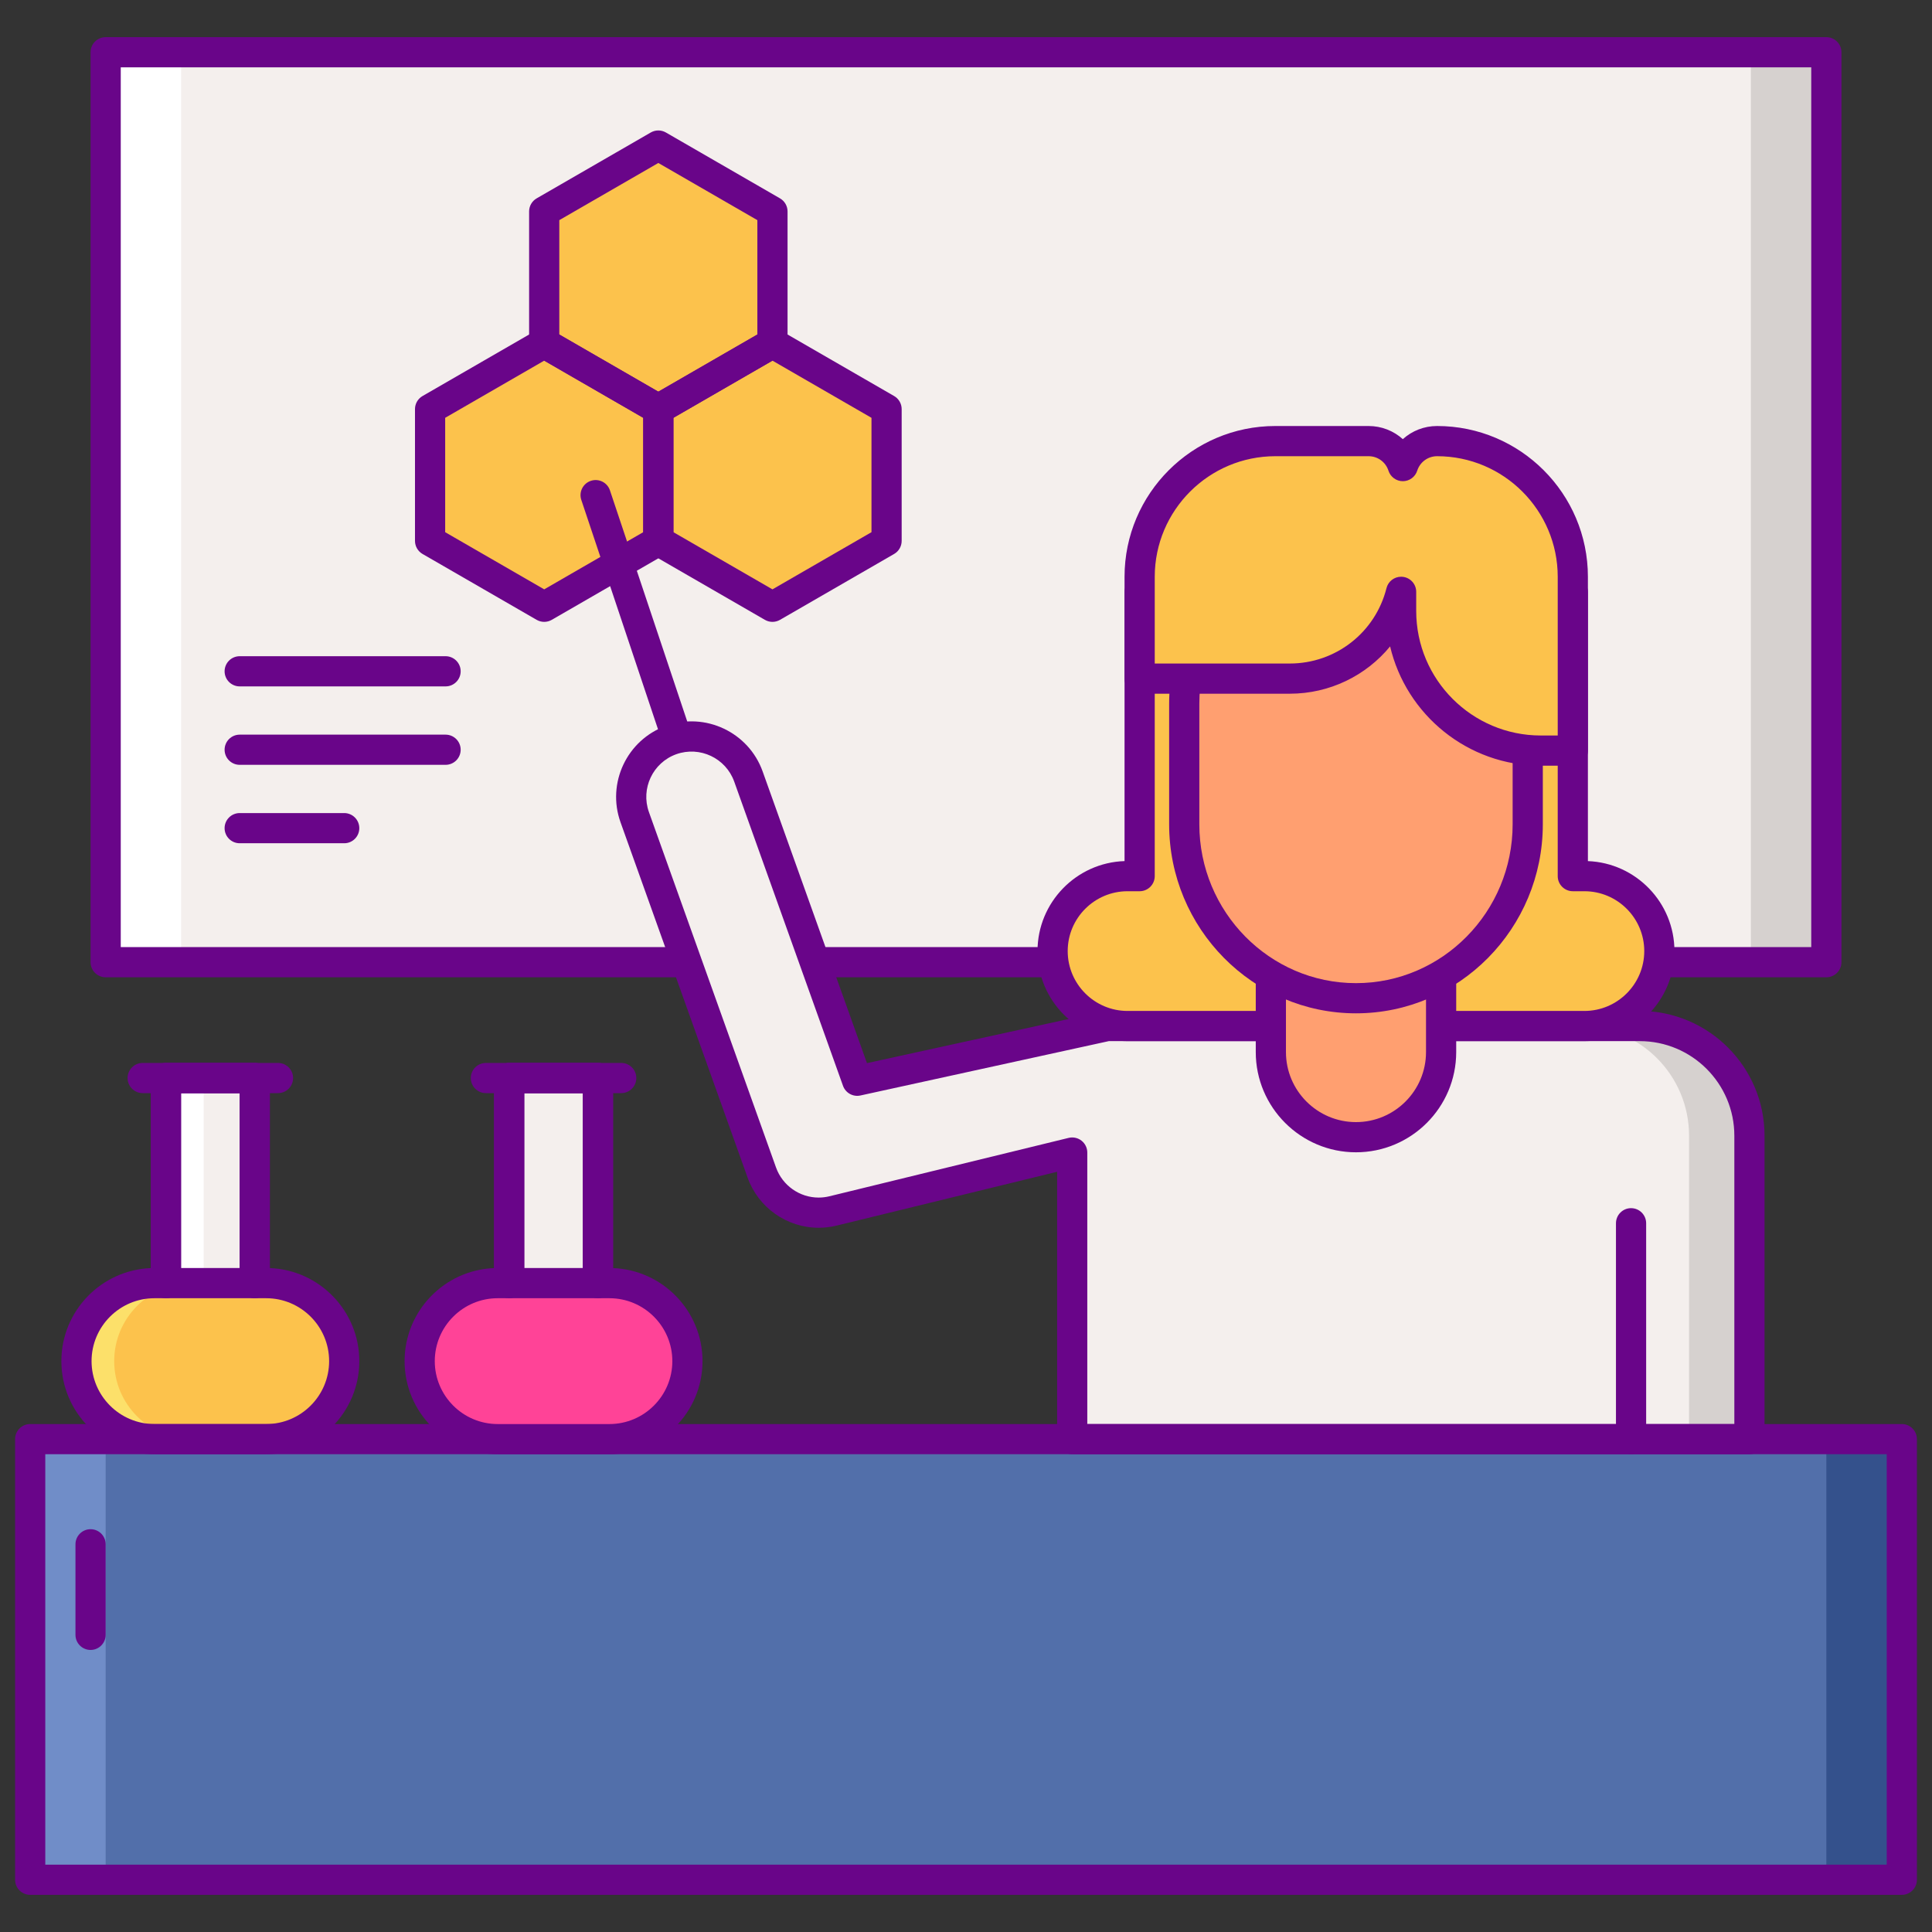 <svg id="Layer_1" enable-background="new 0 0 256 256" height="512" viewBox="0 0 256 256" width="512" xmlns="http://www.w3.org/2000/svg"><rect x="0" y="0" width="256" height="256" fill="#333333" stroke="none"/><path d="m14 6.923h228v120.572h-228z" fill="#f4efed"/><path d="m56.988 54.209v17.462l15.122 8.731 15.122-8.731v-17.462l-15.122-8.731z" fill="#fcc24c"/><path d="m87.232 54.209v17.462l15.123 8.731 15.122-8.731v-17.462l-15.122-8.731z" fill="#fcc24c"/><path d="m72.11 28.016v17.461l15.122 8.731 15.123-8.731v-17.461l-15.123-8.731z" fill="#fcc24c"/><path d="m232 6.923h10v120.572h-10z" fill="#d6d1cf"/><path d="m14 6.923h10v120.572h-10z" fill="#fff"/><path d="m242 129.495h-228c-1.104 0-2-.896-2-2v-120.572c0-1.104.896-2 2-2h228c1.104 0 2 .896 2 2v120.572c0 1.105-.896 2-2 2zm-226-4h224v-116.572h-224z" fill="#690589"/><path d="m4 190.694h248v58.383h-248z" fill="#526faa"/><path d="m242 190.694h10v58.383h-10z" fill="#34518c"/><path d="m4 190.694h10v58.383h-10z" fill="#708dc8"/><path d="m35.273 170.02h-1.521v-27.176h-11.763v27.176h-1.521c-5.709 0-10.337 4.628-10.337 10.337s4.628 10.337 10.337 10.337h14.805c5.709 0 10.337-4.628 10.337-10.337s-4.628-10.337-10.337-10.337z" fill="#fcc24c"/><path d="m15.132 180.357c0-5.709 4.628-10.336 10.337-10.336h1.521v-27.175h-5v27.175h-1.521c-5.709 0-10.337 4.628-10.337 10.336 0 5.709 4.628 10.337 10.337 10.337h5c-5.709 0-10.337-4.628-10.337-10.337z" fill="#fce06a"/><path d="m21.989 142.845h11.764v27.176h-11.764z" fill="#f4efed"/><path d="m21.989 142.845h5v27.176h-5z" fill="#fff"/><path d="m92.293 107.589c-.837 0-1.617-.529-1.896-1.366l-13.37-39.978c-.351-1.048.215-2.182 1.262-2.531 1.051-.352 2.182.215 2.531 1.262l13.37 39.978c.351 1.048-.215 2.182-1.262 2.531-.211.07-.425.104-.635.104z" fill="#690589"/><path d="m113.586 143.203-14.415-40.31c-1.488-4.161-6.067-6.327-10.228-4.84-4.16 1.488-6.326 6.066-4.839 10.227l16.843 47.098c1.16 3.242 4.22 5.308 7.529 5.308.629 0 1.266-.074 1.901-.23l31.694-7.736v37.974h89.738v-40.206c0-8.026-6.506-14.532-14.532-14.532h-70.57z" fill="#f4efed"/><path d="m217.277 135.955h-8c8.026 0 14.532 6.506 14.532 14.532v40.206h8v-40.206c.001-8.026-6.506-14.532-14.532-14.532z" fill="#d6d1cf"/><path d="m231.81 192.693h-89.737c-1.104 0-2-.896-2-2v-35.427l-29.22 7.133c-.778.189-1.578.286-2.376.286-4.21 0-7.992-2.666-9.412-6.634l-16.843-47.098c-1.856-5.192.856-10.927 6.048-12.783 5.189-1.858 10.928.857 12.784 6.049l13.823 38.653 31.402-6.872c.141-.03.284-.046.428-.046h70.57c9.116 0 16.532 7.416 16.532 16.532v40.206c.001 1.106-.895 2.001-1.999 2.001zm-87.738-4h85.737v-38.206c0-6.91-5.622-12.532-12.532-12.532h-70.354l-32.909 7.202c-.98.216-1.972-.333-2.311-1.28l-14.415-40.31c-1.115-3.114-4.551-4.74-7.672-3.631-3.114 1.114-4.742 4.556-3.629 7.671l16.843 47.097c.853 2.382 3.121 3.981 5.646 3.981.479 0 .959-.058 1.427-.173l31.694-7.736c.599-.144 1.226-.009 1.71.37.482.38.765.959.765 1.573z" fill="#690589"/><path d="m216.124 192.693c-1.104 0-2-.896-2-2v-28.606c0-1.104.896-2 2-2s2 .896 2 2v28.606c0 1.105-.895 2-2 2z" fill="#690589"/><path d="m252 251.077h-248c-1.104 0-2-.896-2-2v-58.384c0-1.104.896-2 2-2h248c1.104 0 2 .896 2 2v58.384c0 1.105-.896 2-2 2zm-246-4h244v-54.384h-244z" fill="#690589"/><path d="m12 218.626c-1.104 0-2-.896-2-2v-12c0-1.104.896-2 2-2s2 .896 2 2v12c0 1.104-.896 2-2 2z" fill="#690589"/><path d="m35.273 192.693h-14.804c-6.803 0-12.337-5.534-12.337-12.337 0-6.642 5.276-12.074 11.857-12.327v-25.185c0-1.104.896-2 2-2h11.764c1.104 0 2 .896 2 2v25.185c6.581.253 11.857 5.686 11.857 12.327 0 6.803-5.534 12.337-12.337 12.337zm-14.804-20.672c-4.597 0-8.337 3.739-8.337 8.336s3.74 8.337 8.337 8.337h14.805c4.597 0 8.337-3.74 8.337-8.337s-3.74-8.336-8.337-8.336h-1.521c-1.104 0-2-.896-2-2v-25.176h-7.764v25.176c0 1.104-.896 2-2 2z" fill="#690589"/><path d="m36.836 144.845h-17.93c-1.104 0-2-.896-2-2s.896-2 2-2h17.93c1.104 0 2 .896 2 2s-.896 2-2 2z" fill="#690589"/><path d="m33.753 172.021h-11.764c-1.104 0-2-.896-2-2v-27.176c0-1.104.896-2 2-2h11.764c1.104 0 2 .896 2 2v27.176c0 1.104-.896 2-2 2zm-9.764-4h7.764v-23.176h-7.764z" fill="#690589"/><path d="m80.752 170.02h-1.521v-27.176h-11.764v27.176h-1.521c-5.709 0-10.337 4.628-10.337 10.337s4.628 10.337 10.337 10.337h14.805c5.709 0 10.337-4.628 10.337-10.337s-4.628-10.337-10.336-10.337z" fill="#ff4397"/><path d="m67.467 142.845h11.764v27.176h-11.764z" fill="#f4efed"/><g fill="#690589"><path d="m80.752 192.693h-14.806c-6.802 0-12.336-5.534-12.336-12.337 0-6.642 5.276-12.074 11.857-12.327v-25.185c0-1.104.896-2 2-2h11.763c1.104 0 2 .896 2 2v25.185c6.581.253 11.857 5.686 11.857 12.327.001 6.803-5.533 12.337-12.335 12.337zm-14.806-20.672c-4.597 0-8.336 3.739-8.336 8.336s3.739 8.337 8.336 8.337h14.806c4.597 0 8.336-3.74 8.336-8.337s-3.739-8.336-8.336-8.336h-1.522c-1.104 0-2-.896-2-2v-25.176h-7.763v25.176c0 1.104-.896 2-2 2z"/><path d="m82.314 144.845h-17.93c-1.104 0-2-.896-2-2s.896-2 2-2h17.931c1.104 0 2 .896 2 2s-.896 2-2.001 2z"/><path d="m79.23 172.021h-11.762c-1.104 0-2-.896-2-2v-27.176c0-1.104.896-2 2-2h11.762c1.104 0 2 .896 2 2v27.176c0 1.104-.895 2-2 2zm-9.762-4h7.763v-23.176h-7.763z"/><path d="m72.11 82.401c-.346 0-.69-.089-1-.268l-15.122-8.73c-.619-.357-1-1.018-1-1.732v-17.462c0-.715.381-1.375 1-1.732l15.122-8.73c.619-.357 1.381-.357 2 0l15.122 8.73c.619.357 1 1.018 1 1.732v17.462c0 .715-.381 1.375-1 1.732l-15.122 8.73c-.309.179-.654.268-1 .268zm-13.122-11.884 13.122 7.575 13.122-7.575v-15.154l-13.122-7.575-13.122 7.575z"/><path d="m102.354 82.401c-.346 0-.69-.089-1-.268l-15.122-8.73c-.619-.357-1-1.018-1-1.732v-17.462c0-.715.381-1.375 1-1.732l15.122-8.73c.619-.357 1.381-.357 2 0l15.122 8.73c.619.357 1 1.018 1 1.732v17.462c0 .715-.381 1.375-1 1.732l-15.122 8.73c-.309.179-.654.268-1 .268zm-13.122-11.884 13.122 7.575 13.122-7.575v-15.154l-13.122-7.575-13.122 7.575z"/><path d="m87.232 56.208c-.346 0-.69-.089-1-.268l-15.122-8.73c-.619-.357-1-1.018-1-1.732v-17.462c0-.715.381-1.375 1-1.732l15.122-8.73c.619-.357 1.381-.357 2 0l15.122 8.73c.619.357 1 1.018 1 1.732v17.462c0 .715-.381 1.375-1 1.732l-15.122 8.73c-.309.179-.654.268-1 .268zm-13.122-11.885 13.122 7.575 13.122-7.575v-15.153l-13.122-7.575-13.122 7.575z"/><path d="m59.041 90.951h-27.28c-1.104 0-2-.896-2-2s.896-2 2-2h27.28c1.104 0 2 .896 2 2s-.895 2-2 2z"/><path d="m59.041 101.344h-27.28c-1.104 0-2-.896-2-2s.896-2 2-2h27.28c1.104 0 2 .896 2 2s-.895 2-2 2z"/><path d="m45.61 111.735h-13.85c-1.104 0-2-.896-2-2s.896-2 2-2h13.85c1.104 0 2 .896 2 2s-.895 2-2 2z"/></g><path d="m208.407 116.092v-37.637h-57.398v37.637h-1.601c-5.485 0-9.931 4.446-9.931 9.931 0 5.485 4.446 9.931 9.931 9.931h1.601 57.398 1.534c5.485 0 9.931-4.446 9.931-9.931 0-5.485-4.446-9.931-9.931-9.931z" fill="#fcc24c"/><path d="m209.941 137.955h-60.533c-6.579 0-11.932-5.353-11.932-11.932 0-6.445 5.138-11.714 11.532-11.925v-35.643c0-1.104.896-2 2-2h57.398c1.104 0 2 .896 2 2v35.646c6.364.245 11.466 5.5 11.466 11.923.001 6.579-5.351 11.931-11.931 11.931zm-60.533-19.863c-4.373 0-7.932 3.559-7.932 7.932s3.559 7.932 7.932 7.932h60.533c4.373 0 7.932-3.559 7.932-7.932s-3.559-7.932-7.932-7.932h-1.534c-1.104 0-2-.896-2-2v-35.637h-53.398v35.637c0 1.104-.896 2-2 2z" fill="#690589"/><path d="m168.395 117.717h22.56v21.688c0 6.23-5.05 11.28-11.28 11.28-6.23 0-11.28-5.05-11.28-11.28z" fill="#ff9f70"/><path d="m179.675 152.685c-7.323 0-13.28-5.957-13.28-13.28v-21.688c0-1.104.896-2 2-2h22.56c1.104 0 2 .896 2 2v21.688c-.001 7.323-5.958 13.28-13.28 13.28zm-9.28-32.968v19.688c0 5.117 4.163 9.28 9.28 9.28 5.116 0 9.279-4.163 9.279-9.28v-19.688z" fill="#690589"/><path d="m179.675 132.271c-12.569 0-22.757-10.321-22.757-23.053v-15.96c0-12.732 10.189-23.053 22.757-23.053 12.569 0 22.757 10.321 22.757 23.053v15.96c0 12.732-10.189 23.053-22.757 23.053z" fill="#ff9f70"/><path d="m179.675 134.271c-13.651 0-24.758-11.239-24.758-25.054v-15.96c0-13.814 11.106-25.053 24.758-25.053s24.757 11.238 24.757 25.053v15.96c0 13.815-11.106 25.054-24.757 25.054zm0-62.066c-11.446 0-20.758 9.444-20.758 21.053v15.96c0 11.609 9.312 21.054 20.758 21.054 11.445 0 20.757-9.444 20.757-21.054v-15.96c0-11.609-9.312-21.053-20.757-21.053z" fill="#690589"/><path d="m190.423 58.448c-2.125 0-3.923 1.391-4.54 3.311-.616-1.92-2.415-3.311-4.54-3.311h-12.35c-9.933 0-17.984 8.052-17.984 17.984v13.488h19.894c7.12 0 13.096-4.893 14.752-11.5v2.535c0 10.219 8.284 18.502 18.502 18.502h4.251v-23.025c-.001-9.932-8.053-17.984-17.985-17.984z" fill="#fcc24c"/><path d="m208.407 101.457h-4.251c-9.688 0-17.83-6.756-19.959-15.805-3.188 3.876-8.009 6.268-13.295 6.268h-19.894c-1.104 0-2-.896-2-2v-13.487c0-11.02 8.965-19.984 19.984-19.984h12.351c1.725 0 3.326.645 4.539 1.742 1.213-1.098 2.814-1.742 4.54-1.742 11.02 0 19.984 8.965 19.984 19.984v23.024c.001 1.105-.894 2-1.999 2zm-22.755-25.037c.082 0 .164.005.247.015 1.002.124 1.755.976 1.755 1.985v2.535c0 9.1 7.402 16.502 16.502 16.502h2.251v-21.024c0-8.813-7.171-15.984-15.984-15.984-1.208 0-2.267.772-2.636 1.922-.266.827-1.035 1.389-1.904 1.389s-1.639-.562-1.904-1.389c-.369-1.149-1.428-1.922-2.635-1.922h-12.351c-8.813 0-15.984 7.171-15.984 15.984v11.487h17.894c6.069 0 11.338-4.106 12.812-9.986.224-.899 1.032-1.514 1.937-1.514z" fill="#690589"/></svg>
